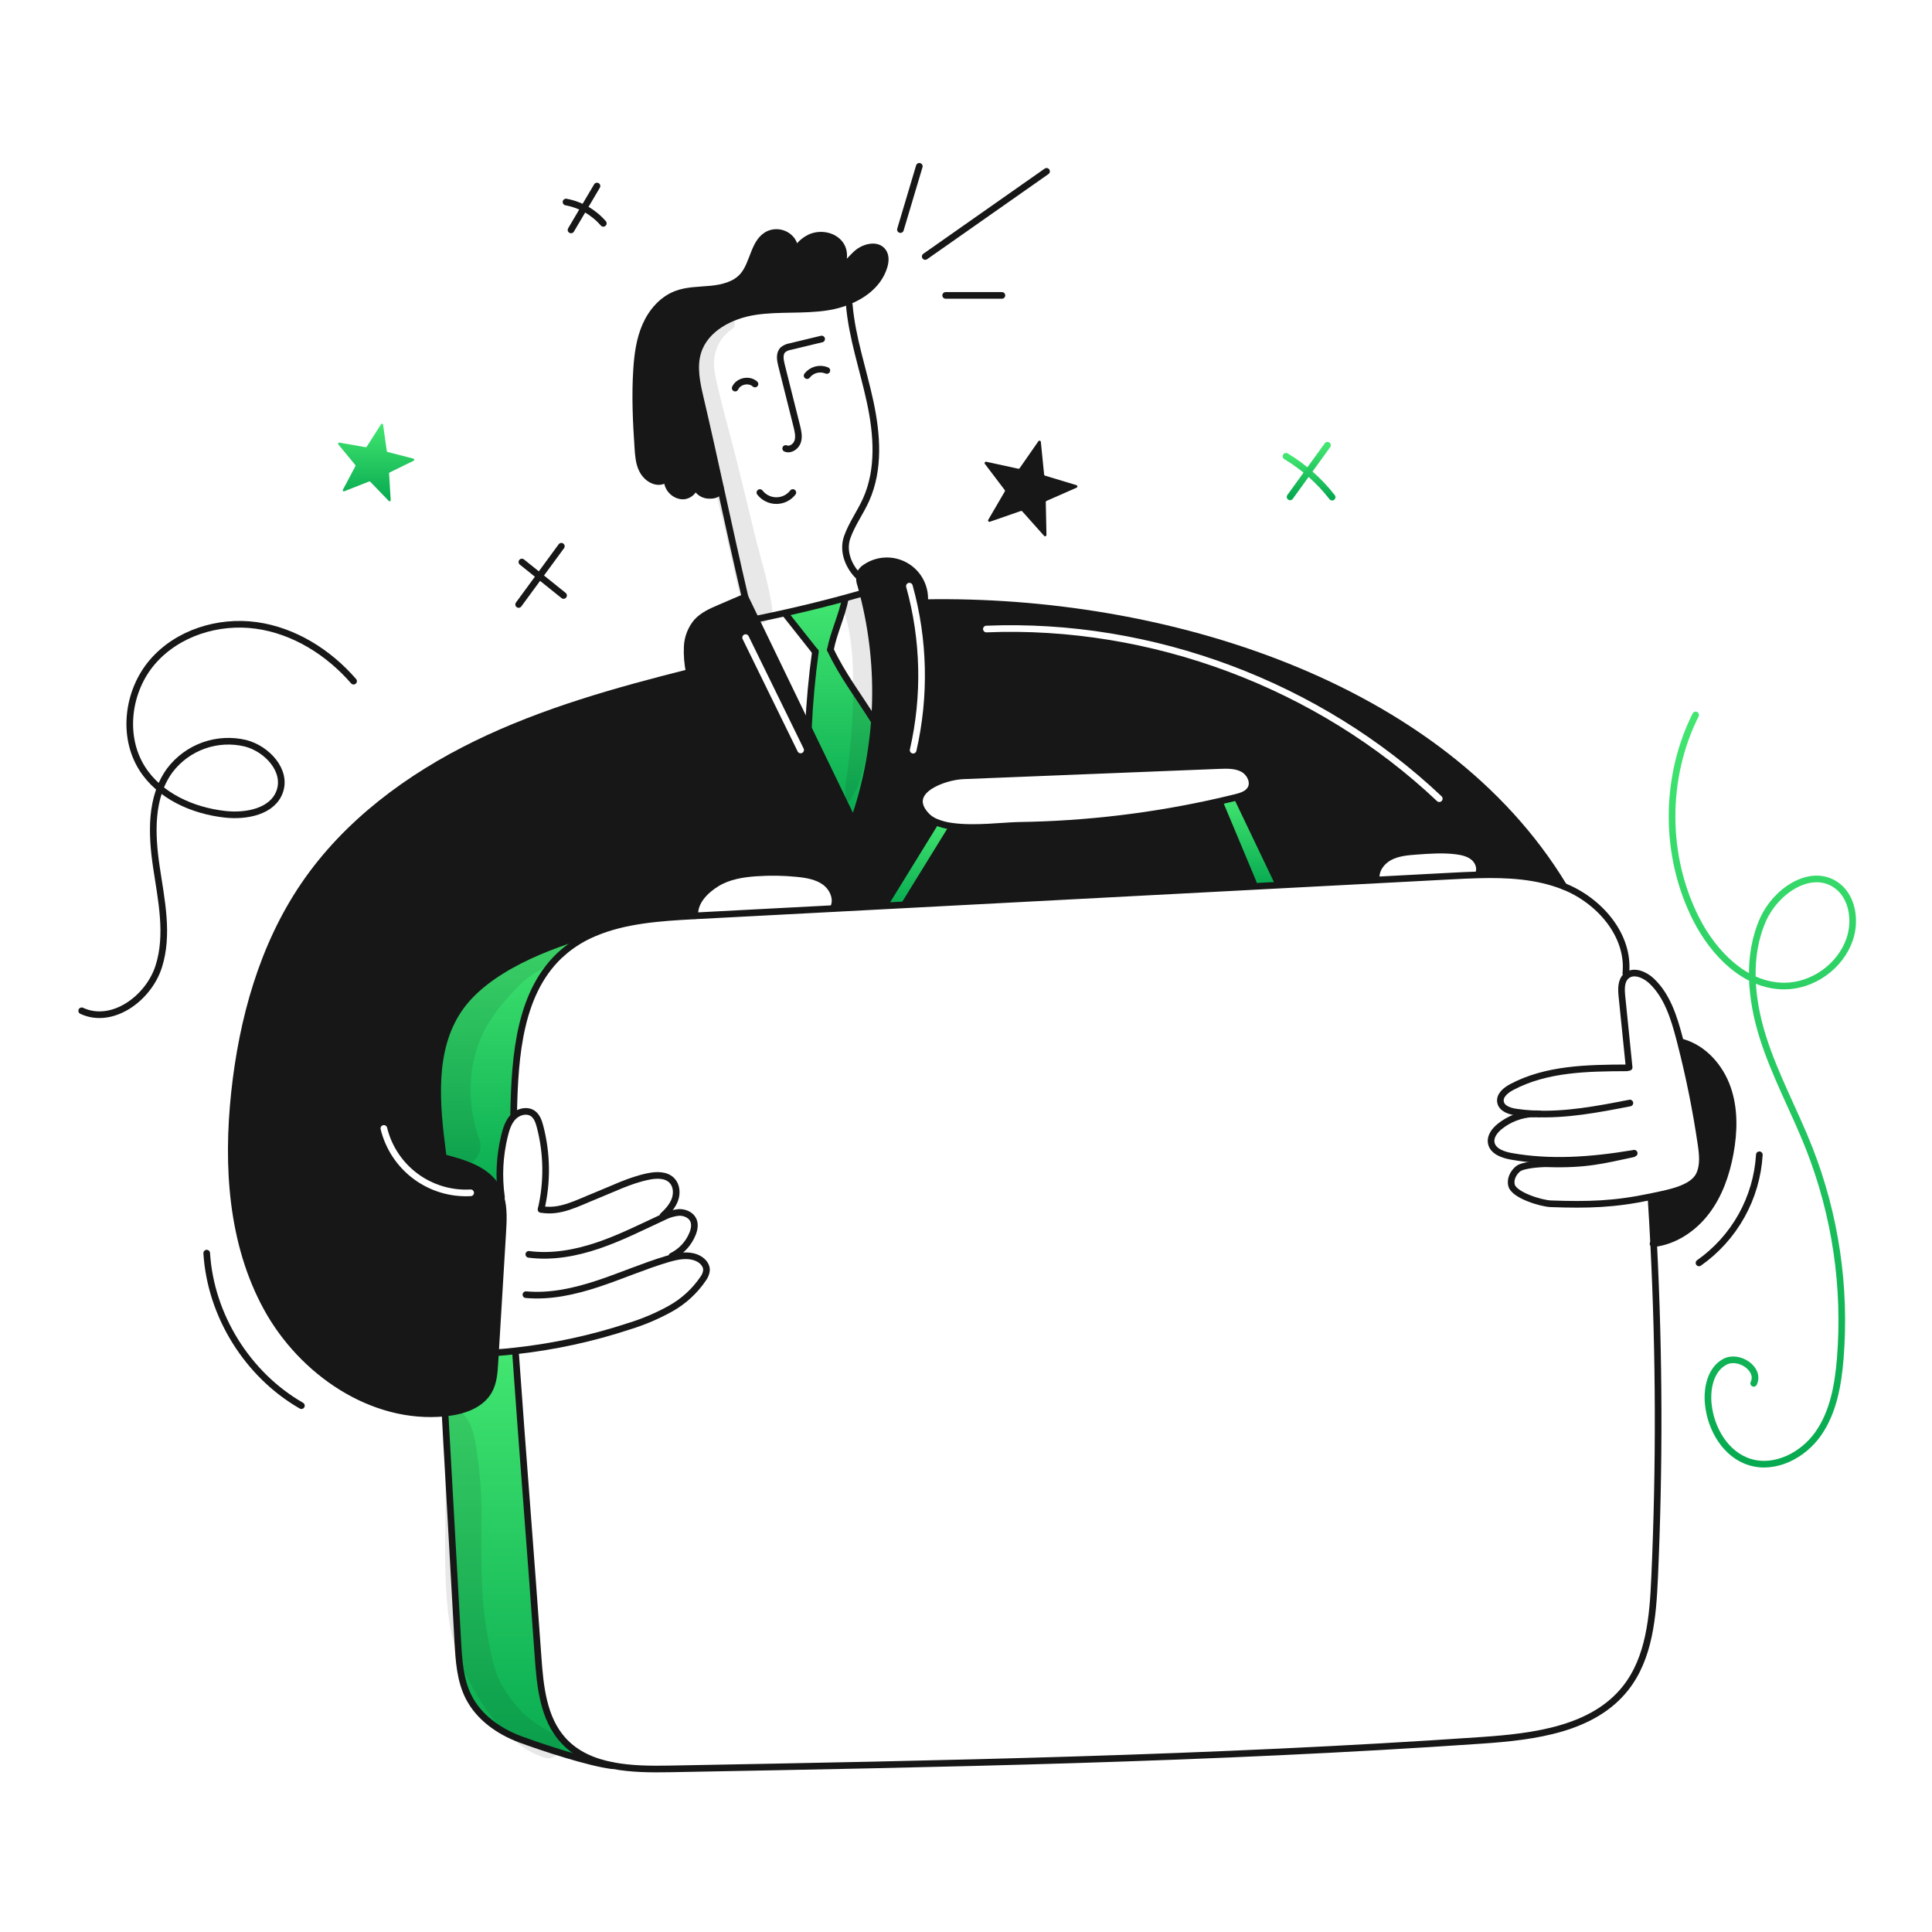 <svg width="960" height="960" viewBox="0 0 960 960" fill="none" xmlns="http://www.w3.org/2000/svg">
<g clip-path="url(#clip0_46_7731)">
<g clip-path="url(#clip1_46_7731)">
<path fill-rule="evenodd" clip-rule="evenodd" d="M342.51 334.138C341.642 329.951 341.291 325.673 341.465 321.401C341.646 316.892 343.304 312.567 346.184 309.093C349.197 305.727 353.476 303.857 357.623 302.075C361.539 300.403 365.448 298.731 369.348 297.059L370.217 296.773C371.977 300.414 373.737 304.051 375.497 307.685L401.675 361.856C409.142 377.31 416.614 392.768 424.091 408.229C436.87 371.696 438.498 332.189 428.766 294.729C428.425 293.409 428.073 292.111 427.699 290.802C427.134 289.263 426.913 287.618 427.05 285.984C427.099 285.668 427.18 285.359 427.292 285.06C427.915 283.721 428.932 282.605 430.207 281.86C433.178 279.864 436.656 278.757 440.234 278.669C443.811 278.581 447.34 279.516 450.404 281.365C453.469 283.213 455.942 285.897 457.534 289.103C459.125 292.308 459.768 295.901 459.388 299.46C577.696 297.271 716.066 339.442 777.088 440.448C763.68 435.114 749.095 434.348 734.554 434.729L734.543 434.377C735.973 431.605 734.664 428.03 732.288 426.017C729.912 424.004 726.711 423.257 723.62 422.861C717.109 422.036 710.52 422.509 703.987 422.982C699.367 423.323 694.593 423.697 690.513 425.874C686.433 428.051 683.176 432.518 683.924 437.083L683.935 437.27C667.669 438.128 651.405 438.982 635.143 439.832L635.088 438.81C628.499 425.028 621.907 411.246 615.311 397.463L613.87 396.297C616.752 395.583 619.931 394.626 621.416 392.052C623.428 388.598 621.075 383.923 617.555 382.032C614.035 380.141 609.811 380.25 605.819 380.404C563.395 382.108 520.975 383.808 478.557 385.504C469.164 385.878 448.557 393.072 460.475 405.457C461.667 406.65 463.069 407.612 464.61 408.295L464.478 409.23L439.598 449.586L439.631 450.125C431.195 450.576 422.755 451.02 414.311 451.456L414.278 450.796C416.17 446.418 413.761 441.096 409.9 438.268C406.039 435.44 401.123 434.594 396.371 434.099C389.497 433.395 382.575 433.285 375.682 433.769C368.895 434.242 361.944 435.375 356.147 438.939C350.35 442.503 344.741 448.233 345.28 455.019V455.085L345.186 455.091C345.147 455.094 345.107 455.096 345.067 455.098L345.016 455.101L344.917 455.106L344.796 455.113C344.634 455.121 344.472 455.129 344.312 455.14C327.824 456.009 310.379 457.24 295.475 463.566L295.387 463.366C272.212 469.635 241.645 481.566 228.105 501.39C214.136 521.86 216.82 548.973 220.064 573.545L219.679 574.986C229.953 577.703 241.392 580.75 246.76 589.879C247.701 591.503 248.429 593.24 248.926 595.049C250.444 600.46 250.169 606.466 249.817 612.186C248.607 632.173 247.401 652.159 246.201 672.144C246.154 672.948 246.105 673.754 246.056 674.561C246.001 675.465 245.946 676.369 245.893 677.27C245.607 682 245.266 686.916 242.956 691.041C238.908 698.268 230.01 701.16 221.782 702.062L221.089 702.128C184.979 705.736 149.957 681.67 132.534 649.783C115.001 617.7 112.648 579.333 116.52 542.969C120.413 506.485 130.5 469.989 151.189 439.686C172.189 408.911 203.172 385.966 236.664 369.654C270.156 353.342 306.289 343.245 342.411 334.16L342.51 334.138ZM490.059 310.914C572.712 307.513 656.228 338.8 716.306 395.665C716.968 396.291 716.997 397.335 716.37 397.997C715.744 398.659 714.7 398.688 714.038 398.061C654.606 341.809 571.958 310.847 490.195 314.212C489.284 314.249 488.516 313.541 488.478 312.631C488.441 311.72 489.149 310.952 490.059 310.914ZM453.463 290.802C453.219 289.924 452.309 289.41 451.431 289.654C450.553 289.898 450.039 290.808 450.283 291.686C457.602 318.014 458.236 345.753 452.127 372.388C451.923 373.276 452.478 374.162 453.366 374.365C454.254 374.569 455.14 374.014 455.343 373.126C461.575 345.956 460.929 317.66 453.463 290.802ZM369.771 315.346C370.589 314.945 371.577 315.284 371.978 316.102C381.089 334.711 390.199 353.32 399.308 371.929C399.709 372.747 399.37 373.735 398.552 374.136C397.733 374.537 396.745 374.198 396.344 373.379C387.235 354.771 378.125 336.162 369.014 317.554C368.613 316.735 368.952 315.747 369.771 315.346ZM192.345 560.325C192.13 559.44 191.237 558.896 190.352 559.112C189.467 559.327 188.924 560.22 189.139 561.105C191.55 571.011 197.353 579.76 205.543 585.833C213.732 591.905 223.789 594.918 233.968 594.347C234.878 594.297 235.575 593.518 235.524 592.608C235.473 591.698 234.694 591.002 233.784 591.053C224.375 591.58 215.078 588.795 207.508 583.182C199.939 577.569 194.574 569.482 192.345 560.325Z" fill="#171717"/>
<path d="M858.373 540.659C861.992 550.988 861.707 562.328 859.716 573.096C857.802 583.48 854.238 593.753 847.826 602.145C841.479 610.472 832.074 616.785 821.691 617.973C821.317 610.494 820.892 603.022 820.415 595.557L820.229 594.644C820.429 594.611 820.635 594.567 820.833 594.523C828.521 592.873 840.939 590.882 844.333 583.787C846.599 579.047 845.973 573.481 845.203 568.287C842.727 551.461 839.364 534.777 835.128 518.306L836.32 518C846.8 521.147 854.765 530.331 858.373 540.659Z" fill="#171717"/>
<path d="M635.09 438.807L635.145 439.829C631.053 440.049 626.972 440.258 622.88 440.478L622.792 438.741C617.37 425.794 611.951 412.847 606.536 399.902L606.129 398.131C608.713 397.537 611.298 396.931 613.872 396.294L615.313 397.46C621.901 411.242 628.493 425.024 635.09 438.807Z" fill="url(#paint0_linear_46_7731)"/>
<path d="M622.792 438.741L622.881 440.478C565.069 443.525 507.257 446.568 449.445 449.608L449.434 449.421C457.234 436.761 465.036 424.101 472.84 411.44L472.972 410.56C484.235 412.166 498.853 410.22 506.355 410.11C539.941 409.631 573.383 405.616 606.129 398.131L606.536 399.902C611.958 412.848 617.376 425.794 622.792 438.741Z" fill="#171717"/>
<path d="M472.972 410.56L472.84 411.44C465.03 424.101 457.227 436.762 449.433 449.421L449.445 449.608C446.178 449.784 442.9 449.949 439.633 450.125L439.6 449.586C447.894 436.134 456.187 422.682 464.48 409.23L464.612 408.295C467.274 409.449 470.09 410.212 472.972 410.56V410.56Z" fill="url(#paint1_linear_46_7731)"/>
<path d="M345.457 240.875C345.283 242.211 344.695 243.458 343.776 244.443C342.856 245.427 341.652 246.099 340.331 246.364C336.954 246.936 333.49 244.664 332.159 241.513C331.654 240.294 331.41 238.982 331.444 237.663C332.323 236.977 332.965 236.034 333.281 234.965C333.597 233.896 333.57 232.755 333.204 231.702C332.1 233.498 331.493 235.555 331.444 237.663C330.412 238.599 329.094 239.161 327.704 239.258C324.052 239.434 320.763 236.718 319.136 233.44C317.509 230.162 317.211 226.411 316.969 222.771C316.078 209.681 315.462 196.537 316.331 183.448C316.815 176.057 317.816 168.577 320.785 161.802C323.754 155.027 328.936 148.933 335.832 146.227C341.299 144.082 347.349 144.203 353.2 143.642C359.051 143.081 365.266 141.563 369.127 137.13C374.649 130.795 374.484 119.576 382.194 116.23C384.129 115.441 386.269 115.307 388.287 115.849C390.305 116.39 392.09 117.578 393.369 119.23C394.597 120.941 395.203 123.022 395.085 125.125C394.104 126.896 393.385 128.801 392.951 130.779C394.278 129.188 395.029 127.196 395.085 125.125C396.75 122.019 399.363 119.526 402.543 118.009C407.569 115.732 414.213 116.887 417.48 121.342C420.747 125.797 419.317 133.21 414.257 135.41C419.031 133.936 421.945 129.272 425.685 125.95C429.425 122.628 436.079 121.012 438.851 125.169C440.281 127.303 440.006 130.152 439.236 132.605C436.662 140.854 429.546 146.541 421.329 149.786V149.797C418.061 151.089 414.66 152.015 411.188 152.557C399.243 154.449 386.957 152.997 375.001 154.857C363.045 156.717 350.538 163.162 346.843 174.678C344.434 182.178 346.227 190.308 348.02 197.985C351.473 212.713 354.729 227.397 357.952 242.07L357.897 242.081C357.556 245.634 355.103 246.371 351.55 246.081C350.131 245.921 348.792 245.339 347.706 244.411C346.62 243.484 345.837 242.252 345.457 240.875ZM345.457 240.864C345.528 240.166 345.449 239.461 345.226 238.796C345.181 239.493 345.259 240.194 345.457 240.864V240.864Z" fill="#171717"/>
<path d="M405.163 323.8L405.086 323.789C400.058 317.431 395.032 311.077 390.006 304.727L389.973 304.595C400.025 302.351 410.025 299.876 419.973 297.17L420.028 297.379C418.499 305.662 414.165 314.56 412.636 322.843C418.268 334.986 427.1 346.612 434.184 357.974L434.524 357.996C433.303 375.131 429.796 392.025 424.097 408.23C416.63 392.776 409.158 377.318 401.681 361.857H401.692C402.271 349.13 403.428 336.445 405.163 323.8Z" fill="url(#paint2_linear_46_7731)"/>
<path d="M304.529 877.313L304.518 877.39C293.276 876.18 269.012 868.173 258.431 864.235C247.85 860.297 237.939 853.302 232.846 843.216C228.634 834.889 228.018 825.265 227.49 815.948C225.323 777.693 223.354 741.341 221.176 703.085L221.088 702.128L221.781 702.062C230.009 701.162 238.907 698.268 242.955 691.041C245.265 686.916 245.606 682 245.892 677.27C245.992 675.57 246.101 673.849 246.2 672.144L246.453 672.155C249.664 671.913 252.876 671.627 256.077 671.264L256.121 671.639C259.707 722.664 263.754 772.15 267.351 823.164C268.385 837.892 269.914 853.83 279.857 864.752C286.325 871.858 295.036 875.5 304.529 877.313Z" fill="url(#paint3_linear_46_7731)"/>
<path d="M246.762 589.881C241.394 580.752 229.955 577.705 219.681 574.988L220.066 573.547C216.822 548.975 214.138 521.862 228.107 501.392C241.647 481.572 272.214 469.637 295.389 463.368L295.477 463.568C289.851 465.891 284.625 469.083 279.99 473.027C258.014 491.927 255.803 524.592 255.231 553.575L255.759 554.29C255.54 554.469 255.33 554.66 255.132 554.862C252.632 557.369 251.524 560.922 250.688 564.362C248.234 574.376 247.725 584.767 249.188 594.973L248.924 595.05C248.427 593.242 247.7 591.505 246.762 589.881Z" fill="url(#paint4_linear_46_7731)"/>
<path d="M426.026 285.763C421.252 280.714 418.668 273.422 420.988 266.877C423.308 260.332 427.511 254.635 430.349 248.3C437.113 233.253 435.837 215.83 432.373 199.705C428.909 183.58 423.386 167.818 421.989 151.385" stroke="#171717" stroke-width="3.3" stroke-linecap="round" stroke-linejoin="round"/>
<path d="M345.457 240.875C345.835 242.253 346.618 243.487 347.704 244.416C348.79 245.346 350.13 245.928 351.55 246.089C355.103 246.375 357.556 245.638 357.897 242.089" stroke="#171717" stroke-width="3.3" stroke-linecap="round" stroke-linejoin="round"/>
<path d="M345.458 240.864C345.529 240.166 345.451 239.461 345.227 238.796C345.182 239.493 345.26 240.193 345.458 240.864V240.864Z" stroke="#171717" stroke-width="3.3" stroke-linecap="round" stroke-linejoin="round"/>
<path d="M345.457 240.864V240.875" stroke="#171717" stroke-width="3.3" stroke-linecap="round" stroke-linejoin="round"/>
<path d="M331.444 237.663C331.411 238.982 331.654 240.294 332.159 241.513C333.489 244.659 336.959 246.936 340.331 246.364C341.652 246.099 342.857 245.427 343.776 244.443C344.695 243.458 345.283 242.211 345.457 240.875" stroke="#171717" stroke-width="3.3" stroke-linecap="round" stroke-linejoin="round"/>
<path d="M331.445 237.663C332.324 236.977 332.966 236.034 333.282 234.965C333.598 233.896 333.571 232.755 333.205 231.702C332.102 233.498 331.494 235.555 331.445 237.663V237.663Z" stroke="#171717" stroke-width="3.3" stroke-linecap="round" stroke-linejoin="round"/>
<path d="M395.085 125.13C395.203 123.027 394.597 120.946 393.369 119.235C392.09 117.583 390.305 116.395 388.287 115.854C386.269 115.312 384.129 115.446 382.194 116.235C374.484 119.579 374.649 130.798 369.127 137.135C365.266 141.568 359.052 143.075 353.2 143.647C347.348 144.219 341.3 144.087 335.832 146.232C328.932 148.938 323.755 155.02 320.785 161.807C317.815 168.594 316.815 176.062 316.331 183.453C315.462 196.542 316.078 209.686 316.969 222.776C317.211 226.416 317.508 230.176 319.135 233.445C320.762 236.714 324.052 239.439 327.704 239.263C329.094 239.166 330.412 238.604 331.444 237.668" stroke="#171717" stroke-width="3.3" stroke-linecap="round" stroke-linejoin="round"/>
<path d="M395.085 125.13C394.104 126.901 393.385 128.806 392.951 130.784C394.278 129.193 395.029 127.201 395.085 125.13V125.13Z" stroke="#171717" stroke-width="3.3" stroke-linecap="round" stroke-linejoin="round"/>
<path d="M370.216 296.773C365.937 278.493 361.967 260.289 357.952 242.073C354.729 227.4 351.473 212.716 348.02 197.988C346.227 190.311 344.434 182.182 346.843 174.681C350.538 163.165 363.055 156.73 375.001 154.86C386.947 152.99 399.243 154.453 411.188 152.56C414.66 152.018 418.061 151.092 421.329 149.8V149.789C429.546 146.544 436.662 140.857 439.236 132.608C440.006 130.155 440.281 127.308 438.851 125.172C436.079 121.015 429.414 122.631 425.685 125.953C421.956 129.275 419.031 133.939 414.257 135.413C419.317 133.213 420.746 125.799 417.48 121.345C414.214 116.891 407.569 115.735 402.543 118.012C399.363 119.53 396.75 122.022 395.085 125.128" stroke="#171717" stroke-width="3.3" stroke-linecap="round" stroke-linejoin="round"/>
<path d="M390.4 222.847C392.786 223.847 395.58 221.836 396.372 219.361C397.164 216.886 396.526 214.213 395.899 211.694C393.369 201.586 390.836 191.481 388.299 181.38C387.65 178.785 387.144 175.628 389.091 173.78C390.136 172.954 391.376 172.412 392.691 172.207C397.883 170.964 403.075 169.714 408.266 168.456" stroke="#171717" stroke-width="3.3" stroke-linecap="round" stroke-linejoin="round"/>
<path d="M401.047 186.638C402.174 185.193 403.747 184.161 405.521 183.702C407.295 183.242 409.171 183.381 410.858 184.097" stroke="#171717" stroke-width="3.3" stroke-linecap="round" stroke-linejoin="round"/>
<path d="M375.134 190.818C372.263 188.178 366.906 189.289 365.311 192.842" stroke="#171717" stroke-width="3.3" stroke-linecap="round" stroke-linejoin="round"/>
<path d="M377.586 244.747C378.555 245.995 379.796 247.004 381.215 247.698C382.634 248.392 384.193 248.752 385.772 248.751C387.352 248.75 388.91 248.388 390.328 247.692C391.746 246.996 392.986 245.985 393.953 244.736" stroke="#171717" stroke-width="3.3" stroke-linecap="round" stroke-linejoin="round"/>
<path d="M370.217 296.773C371.977 300.414 373.737 304.051 375.497 307.685C384.219 325.734 392.945 343.791 401.675 361.856C409.141 377.31 416.613 392.768 424.091 408.229C436.87 371.696 438.497 332.189 428.766 294.729C428.425 293.409 428.073 292.111 427.699 290.802C427.134 289.263 426.912 287.618 427.05 285.984C427.098 285.668 427.179 285.359 427.292 285.06C427.915 283.721 428.932 282.605 430.207 281.86C433.177 279.864 436.655 278.757 440.233 278.669C443.811 278.581 447.339 279.516 450.404 281.365C453.468 283.213 455.942 285.897 457.533 289.103C459.124 292.308 459.768 295.901 459.388 299.46C459.377 299.592 459.366 299.713 459.344 299.845" stroke="#171717" stroke-width="3.3" stroke-linecap="round" stroke-linejoin="round"/>
<path d="M369.348 297.059C365.444 298.731 361.535 300.403 357.623 302.075C353.476 303.857 349.197 305.727 346.184 309.093C343.304 312.567 341.646 316.892 341.465 321.401C341.291 325.674 341.642 329.951 342.51 334.138C342.554 334.338 342.587 334.545 342.62 334.743" stroke="#171717" stroke-width="3.3" stroke-linecap="round" stroke-linejoin="round"/>
<path d="M375.52 307.674C380.348 306.695 385.165 305.669 389.973 304.594C400.025 302.35 410.025 299.875 419.973 297.169C422.906 296.377 425.839 295.563 428.773 294.728C428.803 294.726 428.833 294.719 428.861 294.706" stroke="#171717" stroke-width="3.3" stroke-linecap="round" stroke-linejoin="round"/>
<path d="M420.021 297.378C418.492 305.661 414.158 314.559 412.629 322.842" stroke="#171717" stroke-width="3.3" stroke-linecap="round" stroke-linejoin="round"/>
<path d="M390 304.726C395.026 311.072 400.053 317.426 405.08 323.787" stroke="#171717" stroke-width="3.3" stroke-linecap="round" stroke-linejoin="round"/>
<path d="M401.686 361.856C402.268 349.13 403.427 336.444 405.162 323.798V323.765" stroke="#171717" stroke-width="3.3" stroke-linecap="round" stroke-linejoin="round"/>
<path d="M412.629 322.842C418.261 334.985 427.093 346.611 434.177 357.973" stroke="#171717" stroke-width="3.3" stroke-linecap="round" stroke-linejoin="round"/>
<path d="M342.411 334.16C306.289 343.245 270.157 353.342 236.664 369.654C203.171 385.966 172.187 408.911 151.189 439.686C130.5 469.986 120.413 506.486 116.52 542.969C112.648 579.333 115.001 617.7 132.534 649.783C149.957 681.67 184.979 705.736 221.089 702.128L221.782 702.062C230.01 701.162 238.908 698.268 242.956 691.041C245.266 686.916 245.607 682 245.893 677.27C245.993 675.57 246.102 673.849 246.201 672.144C247.411 652.159 248.617 632.174 249.819 612.188C250.171 606.468 250.446 600.462 248.928 595.051C248.43 593.242 247.702 591.505 246.762 589.881C241.394 580.752 229.955 577.705 219.681 574.988C219.538 574.955 219.395 574.911 219.252 574.878C208.869 572.15 197.243 567.597 193.811 557.422" stroke="#171717" stroke-width="3.3" stroke-linecap="round" stroke-linejoin="round"/>
<path d="M249.193 594.974C247.729 584.768 248.238 574.377 250.693 564.363C251.529 560.92 252.64 557.363 255.137 554.863C255.335 554.661 255.545 554.471 255.764 554.291C258.305 552.191 262.132 551.421 264.783 553.302C266.84 554.764 267.709 557.349 268.347 559.791C271.866 573.257 272.043 587.378 268.864 600.928" stroke="#171717" stroke-width="3.3" stroke-linecap="round" stroke-linejoin="round"/>
<path d="M246.453 672.155C249.664 671.913 252.876 671.627 256.077 671.264C275.349 669.153 294.347 665.024 312.756 658.945C319.862 656.761 326.719 653.838 333.215 650.223C339.727 646.583 345.292 641.462 349.46 635.275C350.37 634.052 350.923 632.602 351.06 631.084C351.104 628.818 349.454 626.805 347.508 625.651C343.515 623.297 338.62 623.781 334.033 624.936C333.187 625.145 332.351 625.387 331.526 625.629C319.877 629.115 308.702 634.029 297.153 637.849C285.604 641.669 273.453 644.404 261.329 643.315" stroke="#171717" stroke-width="3.3" stroke-linecap="round" stroke-linejoin="round"/>
<path d="M333.843 624.166C338.513 621.857 342.17 617.91 344.117 613.078C344.997 610.901 345.481 608.371 344.491 606.226C343.303 603.641 340.223 602.354 337.374 602.442C334.677 602.695 332.058 603.476 329.664 604.742C329.532 604.808 329.389 604.863 329.257 604.929C318.676 609.835 308.226 615.129 297.183 618.876C286.14 622.623 274.338 624.805 262.766 623.276" stroke="#171717" stroke-width="3.3" stroke-linecap="round" stroke-linejoin="round"/>
<path d="M329.388 604.136C331.874 601.826 334.227 599.23 335.371 596.041C336.515 592.852 336.196 588.941 333.82 586.541C330.939 583.616 326.209 583.747 322.183 584.572C312.856 586.464 304.277 590.864 295.444 594.395C286.611 597.926 278.208 602.666 268.859 600.928" stroke="#171717" stroke-width="3.3" stroke-linecap="round" stroke-linejoin="round"/>
<path d="M459.035 299.457H459.387C577.695 297.268 716.065 339.439 777.087 440.445" stroke="#171717" stroke-width="3.3" stroke-linecap="round" stroke-linejoin="round"/>
<path d="M811.341 573.382C797.02 576.407 788.287 578.882 768.983 578.282C765.827 578.182 756.73 578.788 754.288 580.801C751.846 582.814 750.23 586.124 751.132 589.149C752.532 593.89 765.695 597.971 770.622 598.149C789.134 598.819 802.222 598.449 820.229 594.649C820.429 594.616 820.636 594.572 820.834 594.528C828.522 592.878 840.94 590.887 844.334 583.793C846.6 579.052 845.973 573.486 845.203 568.293C842.727 551.467 839.364 534.783 835.128 518.312C834.928 517.498 834.71 516.695 834.501 515.881C831.784 505.52 828.407 494.73 820.609 487.393C817.364 484.346 812.117 482.081 808.598 484.577C808.455 484.687 808.298 484.808 808.158 484.929C805.419 487.283 805.558 491.474 805.925 495.071C807.125 506.84 808.32 518.609 809.51 530.378" stroke="#171717" stroke-width="3.3" stroke-linecap="round" stroke-linejoin="round"/>
<path d="M761.889 553.43C777.904 554.266 794.051 551.175 809.878 548.084" stroke="#171717" stroke-width="3.3" stroke-linecap="round" stroke-linejoin="round"/>
<path d="M808.401 530.606C788.833 530.683 768.363 530.969 751.095 540.187C748.158 541.748 744.968 544.387 745.606 547.655C746.233 550.855 750.072 552.121 753.306 552.594C756.155 553.012 759.004 553.291 761.853 553.43" stroke="#171717" stroke-width="3.3" stroke-linecap="round" stroke-linejoin="round"/>
<path d="M764.935 553.474C763.923 553.408 762.9 553.397 761.888 553.43C761.877 553.441 761.866 553.43 761.855 553.43C755.792 553.712 749.974 555.906 745.235 559.699C742.749 561.712 740.461 564.616 740.967 567.773C741.649 572.007 746.667 573.8 750.889 574.559C770.027 577.991 790.089 576.693 811.307 573.159C811.549 573.115 811.791 573.082 812.033 573.038" stroke="#171717" stroke-width="3.3" stroke-linecap="round" stroke-linejoin="round"/>
<path d="M255.23 553.573C255.802 524.59 258.013 491.922 279.989 473.025C284.625 469.081 289.851 465.889 295.476 463.566C310.376 457.241 327.825 456.009 344.313 455.14C344.632 455.118 344.962 455.107 345.281 455.085L414.312 451.456C422.748 451.016 431.188 450.572 439.632 450.125C442.899 449.949 446.177 449.784 449.443 449.608C507.255 446.572 565.067 443.529 622.879 440.478C626.971 440.258 631.052 440.049 635.144 439.829C651.411 438.972 667.675 438.118 683.936 437.267L720.836 435.32C725.378 435.078 729.965 434.847 734.552 434.726C749.093 434.341 763.678 435.111 777.086 440.445C794.718 447.463 809.786 464.745 807.862 483.629" stroke="#171717" stroke-width="3.3" stroke-linecap="round" stroke-linejoin="round"/>
<path d="M256.121 671.638C259.707 722.664 263.754 772.149 267.351 823.164C268.385 837.892 269.914 853.83 279.857 864.752C286.325 871.858 295.036 875.498 304.529 877.313C313.603 879.062 323.37 879.128 332.555 878.963C467.218 876.499 601.955 874.024 736.326 864.752C762.416 862.952 791.619 859.296 807.788 838.752C819.656 823.683 821.306 803.202 822.164 784.042C824.649 728.715 824.491 673.36 821.691 617.975C821.317 610.496 820.892 603.024 820.415 595.559" stroke="#171717" stroke-width="3.3" stroke-linecap="round" stroke-linejoin="round"/>
<path d="M295.389 463.368C272.214 469.637 241.647 481.568 228.107 501.392C214.138 521.862 216.822 548.975 220.066 573.547" stroke="#171717" stroke-width="3.3" stroke-linecap="round" stroke-linejoin="round"/>
<path d="M221.178 703.085C223.356 741.341 225.325 777.693 227.492 815.948C228.02 825.265 228.636 834.889 232.848 843.215C237.941 853.302 247.84 860.286 258.433 864.235C269.026 868.184 293.278 876.18 304.52 877.39" stroke="#171717" stroke-width="3.3" stroke-linecap="round" stroke-linejoin="round"/>
<path d="M345.282 455.019C344.743 448.233 350.341 442.502 356.149 438.939C361.957 435.376 368.897 434.239 375.684 433.769C382.577 433.285 389.499 433.395 396.373 434.099C401.125 434.599 406.052 435.452 409.902 438.268C413.752 441.084 416.172 446.418 414.28 450.796" stroke="#171717" stroke-width="3.3" stroke-linecap="round" stroke-linejoin="round"/>
<path d="M683.926 437.08C683.178 432.515 686.426 428.038 690.515 425.871C694.604 423.704 699.369 423.32 703.989 422.979C710.522 422.506 717.111 422.033 723.622 422.858C726.713 423.258 729.903 424.002 732.29 426.014C734.677 428.026 735.975 431.602 734.545 434.374" stroke="#171717" stroke-width="3.3" stroke-linecap="round" stroke-linejoin="round"/>
<path d="M439.602 449.586C447.896 436.134 456.189 422.682 464.482 409.23" stroke="#171717" stroke-width="3.3" stroke-linecap="round" stroke-linejoin="round"/>
<path d="M449.434 449.421C457.234 436.761 465.036 424.101 472.841 411.44" stroke="#171717" stroke-width="3.3" stroke-linecap="round" stroke-linejoin="round"/>
<path d="M622.791 438.741C617.369 425.794 611.95 412.847 606.535 399.902" stroke="#171717" stroke-width="3.3" stroke-linecap="round" stroke-linejoin="round"/>
<path d="M635.089 438.807C628.5 425.025 621.908 411.243 615.312 397.46" stroke="#171717" stroke-width="3.3" stroke-linecap="round" stroke-linejoin="round"/>
<path d="M613.872 396.294C616.754 395.58 619.933 394.623 621.418 392.049C623.43 388.595 621.077 383.92 617.557 382.028C614.037 380.136 609.813 380.247 605.821 380.401C563.397 382.105 520.976 383.805 478.559 385.501C469.166 385.875 448.553 393.069 460.477 405.454C461.668 406.647 463.07 407.609 464.612 408.292C467.275 409.446 470.091 410.209 472.972 410.558C484.235 412.163 498.853 410.217 506.355 410.107C539.941 409.628 573.384 405.613 606.129 398.128C608.713 397.537 611.301 396.932 613.872 396.294Z" stroke="#171717" stroke-width="3.3" stroke-linecap="round" stroke-linejoin="round"/>
<path d="M836.322 518C846.804 521.146 854.767 530.33 858.375 540.658C861.983 550.986 861.708 562.327 859.717 573.095C857.803 583.478 854.239 593.752 847.827 602.144C841.48 610.471 832.076 616.784 821.693 617.972L821.393 618.005" stroke="#171717" stroke-width="3.3" stroke-linecap="round" stroke-linejoin="round"/>
<path d="M175.69 338.469C163.251 324.124 146.133 313.36 127.324 310.762C108.515 308.164 88.171 314.476 75.781 328.862C63.391 343.248 60.463 365.742 70.613 381.789C79.297 395.517 95.676 402.817 111.821 404.612C122.36 405.785 135.421 403.312 138.987 393.323C142.696 382.923 132.698 372.079 122.01 369.323C115.127 367.668 107.911 368.05 101.242 370.423C94.572 372.796 88.737 377.057 84.446 382.687C74.574 396.094 75.258 414.387 77.715 430.852C80.172 447.317 83.927 464.442 78.855 480.301C73.783 496.16 55.677 509.301 40.59 502.26" stroke="#171717" stroke-width="3.3" stroke-linecap="round" stroke-linejoin="round"/>
<path d="M842.547 355.26C826.838 386.607 826.939 425.401 842.81 456.667C851.537 473.86 867.21 489.918 886.495 489.967C900.742 490.003 914.487 480.202 919.095 466.72C922.395 457.068 920.36 444.772 911.724 439.343C899.024 431.36 882.269 443.065 876.124 456.749C867.96 474.942 869.939 496.224 875.924 515.249C881.909 534.274 891.604 551.89 898.924 570.438C912.029 603.759 917.321 639.641 914.391 675.326C913.309 688.353 910.932 701.788 903.409 712.479C895.886 723.17 882.016 730.326 869.517 726.499C857.471 722.811 850.023 710.035 848.817 697.499C848.06 689.629 850.061 680.452 857.017 676.699C863.973 672.946 874.861 680.26 871.411 687.375" stroke="url(#paint5_linear_46_7731)" stroke-width="3.3" stroke-linecap="round" stroke-linejoin="round"/>
<path d="M469.893 146.786H497.844" stroke="#171717" stroke-width="3.3" stroke-linecap="round" stroke-linejoin="round"/>
<path d="M459.732 127.447C479.83 113.345 499.93 99.243 520.032 85.141" stroke="#171717" stroke-width="3.3" stroke-linecap="round" stroke-linejoin="round"/>
<path d="M447.422 114.074C450.547 103.598 453.672 93.122 456.796 82.646" stroke="#171717" stroke-width="3.3" stroke-linecap="round" stroke-linejoin="round"/>
<path d="M299.783 110.985C294.99 105.445 288.451 101.706 281.246 100.385" stroke="#171717" stroke-width="3.3" stroke-linecap="round" stroke-linejoin="round"/>
<path d="M283.74 114.252L296.635 92.436" stroke="#171717" stroke-width="3.3" stroke-linecap="round" stroke-linejoin="round"/>
<path d="M280.033 295.888L259.326 279.264" stroke="#171717" stroke-width="3.3" stroke-linecap="round" stroke-linejoin="round"/>
<path d="M257.711 300.356C264.784 290.713 271.856 281.07 278.928 271.426" stroke="#171717" stroke-width="3.3" stroke-linecap="round" stroke-linejoin="round"/>
<path d="M661.932 247.039C655.609 238.914 647.841 232.026 639.018 226.721" stroke="url(#paint6_linear_46_7731)" stroke-width="3.3" stroke-linecap="round" stroke-linejoin="round"/>
<path d="M641.031 246.9C647.224 238.345 653.416 229.791 659.608 221.236" stroke="url(#paint7_linear_46_7731)" stroke-width="3.3" stroke-linecap="round" stroke-linejoin="round"/>
<path d="M519.286 236.356L534.873 241.068C535.005 241.108 535.121 241.187 535.206 241.295C535.291 241.403 535.341 241.534 535.35 241.671C535.358 241.809 535.324 241.945 535.252 242.063C535.181 242.18 535.075 242.273 534.949 242.328L520.043 248.882C519.921 248.935 519.818 249.024 519.747 249.136C519.676 249.248 519.64 249.379 519.643 249.512L519.978 265.792C519.981 265.929 519.942 266.065 519.865 266.179C519.789 266.293 519.68 266.382 519.552 266.432C519.424 266.483 519.283 266.492 519.149 266.461C519.016 266.429 518.895 266.357 518.803 266.254L507.963 254.1C507.875 254.001 507.759 253.93 507.63 253.896C507.501 253.863 507.365 253.868 507.239 253.912L491.859 259.262C491.729 259.306 491.589 259.31 491.457 259.273C491.325 259.235 491.208 259.158 491.121 259.052C491.034 258.946 490.981 258.816 490.97 258.679C490.959 258.542 490.99 258.406 491.059 258.287L499.266 244.224C499.333 244.109 499.365 243.977 499.357 243.844C499.349 243.711 499.302 243.584 499.221 243.478L489.381 230.504C489.298 230.394 489.25 230.262 489.245 230.125C489.239 229.987 489.276 229.851 489.35 229.736C489.424 229.62 489.532 229.529 489.659 229.477C489.786 229.424 489.926 229.411 490.06 229.441L505.972 232.901C506.102 232.929 506.237 232.918 506.361 232.869C506.485 232.821 506.591 232.737 506.667 232.628L515.967 219.26C516.046 219.147 516.157 219.061 516.286 219.014C516.415 218.966 516.556 218.959 516.689 218.993C516.822 219.028 516.941 219.102 517.031 219.207C517.12 219.311 517.176 219.44 517.19 219.577L518.816 235.777C518.828 235.909 518.88 236.035 518.963 236.138C519.047 236.241 519.159 236.317 519.286 236.356V236.356Z" fill="#171717"/>
<path d="M192.616 224.585L205.446 227.904C205.554 227.933 205.65 227.994 205.723 228.079C205.795 228.164 205.84 228.269 205.851 228.38C205.862 228.491 205.838 228.603 205.784 228.701C205.729 228.798 205.646 228.877 205.546 228.926L193.639 234.745C193.542 234.792 193.46 234.868 193.406 234.961C193.352 235.055 193.326 235.163 193.333 235.271L194.142 248.5C194.149 248.612 194.121 248.723 194.063 248.819C194.005 248.915 193.919 248.99 193.816 249.036C193.714 249.081 193.6 249.093 193.49 249.072C193.38 249.05 193.279 248.996 193.201 248.915L183.986 239.389C183.911 239.311 183.814 239.257 183.708 239.235C183.603 239.212 183.492 239.221 183.392 239.261L171.061 244.117C170.957 244.158 170.842 244.166 170.734 244.14C170.625 244.114 170.527 244.055 170.452 243.971C170.378 243.888 170.33 243.784 170.317 243.672C170.304 243.561 170.324 243.449 170.377 243.35L176.588 231.643C176.637 231.548 176.658 231.44 176.647 231.334C176.636 231.227 176.594 231.126 176.526 231.043L168.1 220.81C168.029 220.724 167.986 220.618 167.976 220.506C167.967 220.394 167.993 220.283 168.049 220.186C168.105 220.089 168.19 220.012 168.292 219.965C168.393 219.918 168.507 219.903 168.617 219.923L181.67 222.213C181.777 222.232 181.886 222.218 181.986 222.175C182.085 222.131 182.169 222.059 182.227 221.968L189.348 210.79C189.409 210.697 189.496 210.625 189.599 210.583C189.702 210.541 189.815 210.531 189.923 210.555C190.031 210.579 190.13 210.635 190.206 210.715C190.282 210.796 190.331 210.898 190.348 211.008L192.204 224.13C192.22 224.238 192.267 224.339 192.341 224.42C192.414 224.501 192.51 224.558 192.616 224.585Z" fill="url(#paint8_linear_46_7731)"/>
<path d="M149.766 698.464C122.901 683.037 104.625 653.596 102.719 622.675" stroke="#171717" stroke-width="3.3" stroke-linecap="round" stroke-linejoin="round"/>
<path d="M844.227 627.535C852.941 621.407 860.162 613.394 865.353 604.091C870.543 594.788 873.57 584.434 874.208 573.8" stroke="#171717" stroke-width="3.3" stroke-linecap="round" stroke-linejoin="round"/>
<g opacity="0.1">
<path d="M361.645 158.275C351.734 161.69 347.389 171.688 345.297 181.158C342.392 194.314 347.125 207.947 350.07 220.79C353.27 234.733 356.67 248.625 360.045 262.526C363.456 276.578 365.864 291.477 370.583 305.142C373.483 313.528 384.841 310.019 383.6 301.553C381.789 289.189 377.756 276.812 374.792 264.668C371.792 252.391 368.892 240.088 365.792 227.835C362.839 216.146 359.478 204.528 356.78 192.778C355.549 187.416 353.962 181.516 355.273 176.078C356.355 170.916 359.439 166.392 363.848 163.498C366.317 161.761 364.922 157.143 361.648 158.272L361.645 158.275Z" fill="#171717"/>
</g>
<g opacity="0.1">
<path d="M422.799 397.129C423.68 394.98 425.144 393.329 426.031 391.218C426.798 389.169 427.46 387.083 428.016 384.967C429.108 381.386 430.156 377.813 430.946 374.152C432.647 366.4 433.812 358.541 434.431 350.629C435.041 342.528 435.18 334.399 434.847 326.283C434.513 318.199 433.147 310.183 432.917 302.118C432.617 291.775 416.243 294.6 419.382 303.95C424.135 318.111 424.182 334.88 423.773 349.693C423.566 357.142 423.151 364.641 422.346 372.049C421.93 375.884 421.559 379.737 421.034 383.558C420.759 385.565 420.29 387.566 420.089 389.579C419.863 391.845 420.277 394.053 419.907 396.332C419.801 396.715 419.852 397.125 420.048 397.472C420.244 397.818 420.57 398.072 420.953 398.178C421.337 398.284 421.747 398.233 422.093 398.037C422.439 397.841 422.693 397.515 422.799 397.132V397.129Z" fill="#171717"/>
</g>
<g opacity="0.1">
<path d="M278.838 469.263C268.804 469.012 258.268 474.033 249.55 478.588C239.37 483.907 231.742 492.021 225.514 501.599C212.084 522.254 209.476 549.048 217.979 572.082C219.95 577.423 225.127 581.05 230.953 579.448C236.093 578.036 240.302 571.848 238.319 566.475C231.692 548.523 232.119 527.875 241.319 510.836C245.47 503.149 251.46 496.37 257.519 490.12C264.214 483.211 272.347 480.068 280.486 475.336C281.085 474.963 281.549 474.407 281.807 473.749C282.066 473.092 282.106 472.369 281.921 471.688C281.736 471.006 281.337 470.402 280.782 469.966C280.227 469.529 279.547 469.282 278.841 469.263H278.838Z" fill="#171717"/>
</g>
<g opacity="0.1">
<path d="M220.928 705.258C218.599 713.173 221.162 722.919 221.314 731.089C221.467 739.302 221.363 747.545 221.28 755.76C221.11 772.646 220.838 789.418 223.305 806.177C225.525 821.258 231.866 834.677 240.153 847.312C247.216 858.079 258.004 869.626 270.734 873.412C277.579 875.448 281.379 865.754 275.502 862.103C269.913 858.63 264.546 855.851 259.822 851.121C255.62 846.856 252.022 842.034 249.131 836.791C245.915 831.063 244.508 824.139 243.198 817.713C241.69 810.413 240.629 803.027 240.021 795.598C238.798 780.135 239.328 764.598 239.203 749.106C239.122 741.185 238.55 733.277 237.492 725.427C236.476 717.746 235.735 708.785 230.408 702.753C227.495 699.453 222.071 701.376 220.928 705.253V705.258Z" fill="#171717"/>
</g>
</g>
</g>
<defs>
<linearGradient id="paint0_linear_46_7731" x1="620.637" y1="396.294" x2="620.637" y2="440.478" gradientUnits="userSpaceOnUse">
<stop stop-color="#42E670"/>
<stop offset="1" stop-color="#07AA50"/>
</linearGradient>
<linearGradient id="paint1_linear_46_7731" x1="456.286" y1="408.295" x2="456.286" y2="450.125" gradientUnits="userSpaceOnUse">
<stop stop-color="#42E670"/>
<stop offset="1" stop-color="#07AA50"/>
</linearGradient>
<linearGradient id="paint2_linear_46_7731" x1="412.248" y1="297.17" x2="412.248" y2="408.23" gradientUnits="userSpaceOnUse">
<stop stop-color="#42E670"/>
<stop offset="1" stop-color="#07AA50"/>
</linearGradient>
<linearGradient id="paint3_linear_46_7731" x1="262.808" y1="671.264" x2="262.808" y2="877.39" gradientUnits="userSpaceOnUse">
<stop stop-color="#42E670"/>
<stop offset="1" stop-color="#07AA50"/>
</linearGradient>
<linearGradient id="paint4_linear_46_7731" x1="256.472" y1="463.368" x2="256.472" y2="595.05" gradientUnits="userSpaceOnUse">
<stop stop-color="#42E670"/>
<stop offset="1" stop-color="#07AA50"/>
</linearGradient>
<linearGradient id="paint5_linear_46_7731" x1="875.713" y1="355.26" x2="875.713" y2="727.543" gradientUnits="userSpaceOnUse">
<stop stop-color="#42E670"/>
<stop offset="1" stop-color="#07AA50"/>
</linearGradient>
<linearGradient id="paint6_linear_46_7731" x1="650.475" y1="226.721" x2="650.475" y2="247.039" gradientUnits="userSpaceOnUse">
<stop stop-color="#42E670"/>
<stop offset="1" stop-color="#07AA50"/>
</linearGradient>
<linearGradient id="paint7_linear_46_7731" x1="650.32" y1="221.236" x2="650.32" y2="246.9" gradientUnits="userSpaceOnUse">
<stop stop-color="#42E670"/>
<stop offset="1" stop-color="#07AA50"/>
</linearGradient>
<linearGradient id="paint8_linear_46_7731" x1="186.914" y1="210.542" x2="186.914" y2="249.082" gradientUnits="userSpaceOnUse">
<stop stop-color="#42E670"/>
<stop offset="1" stop-color="#07AA50"/>
</linearGradient>
<clipPath id="clip0_46_7731">
<rect width="960" height="960" fill="white"/>
</clipPath>
<clipPath id="clip1_46_7731">
<rect width="885" height="801" fill="white" transform="translate(38 80)"/>
</clipPath>
</defs>
</svg>
